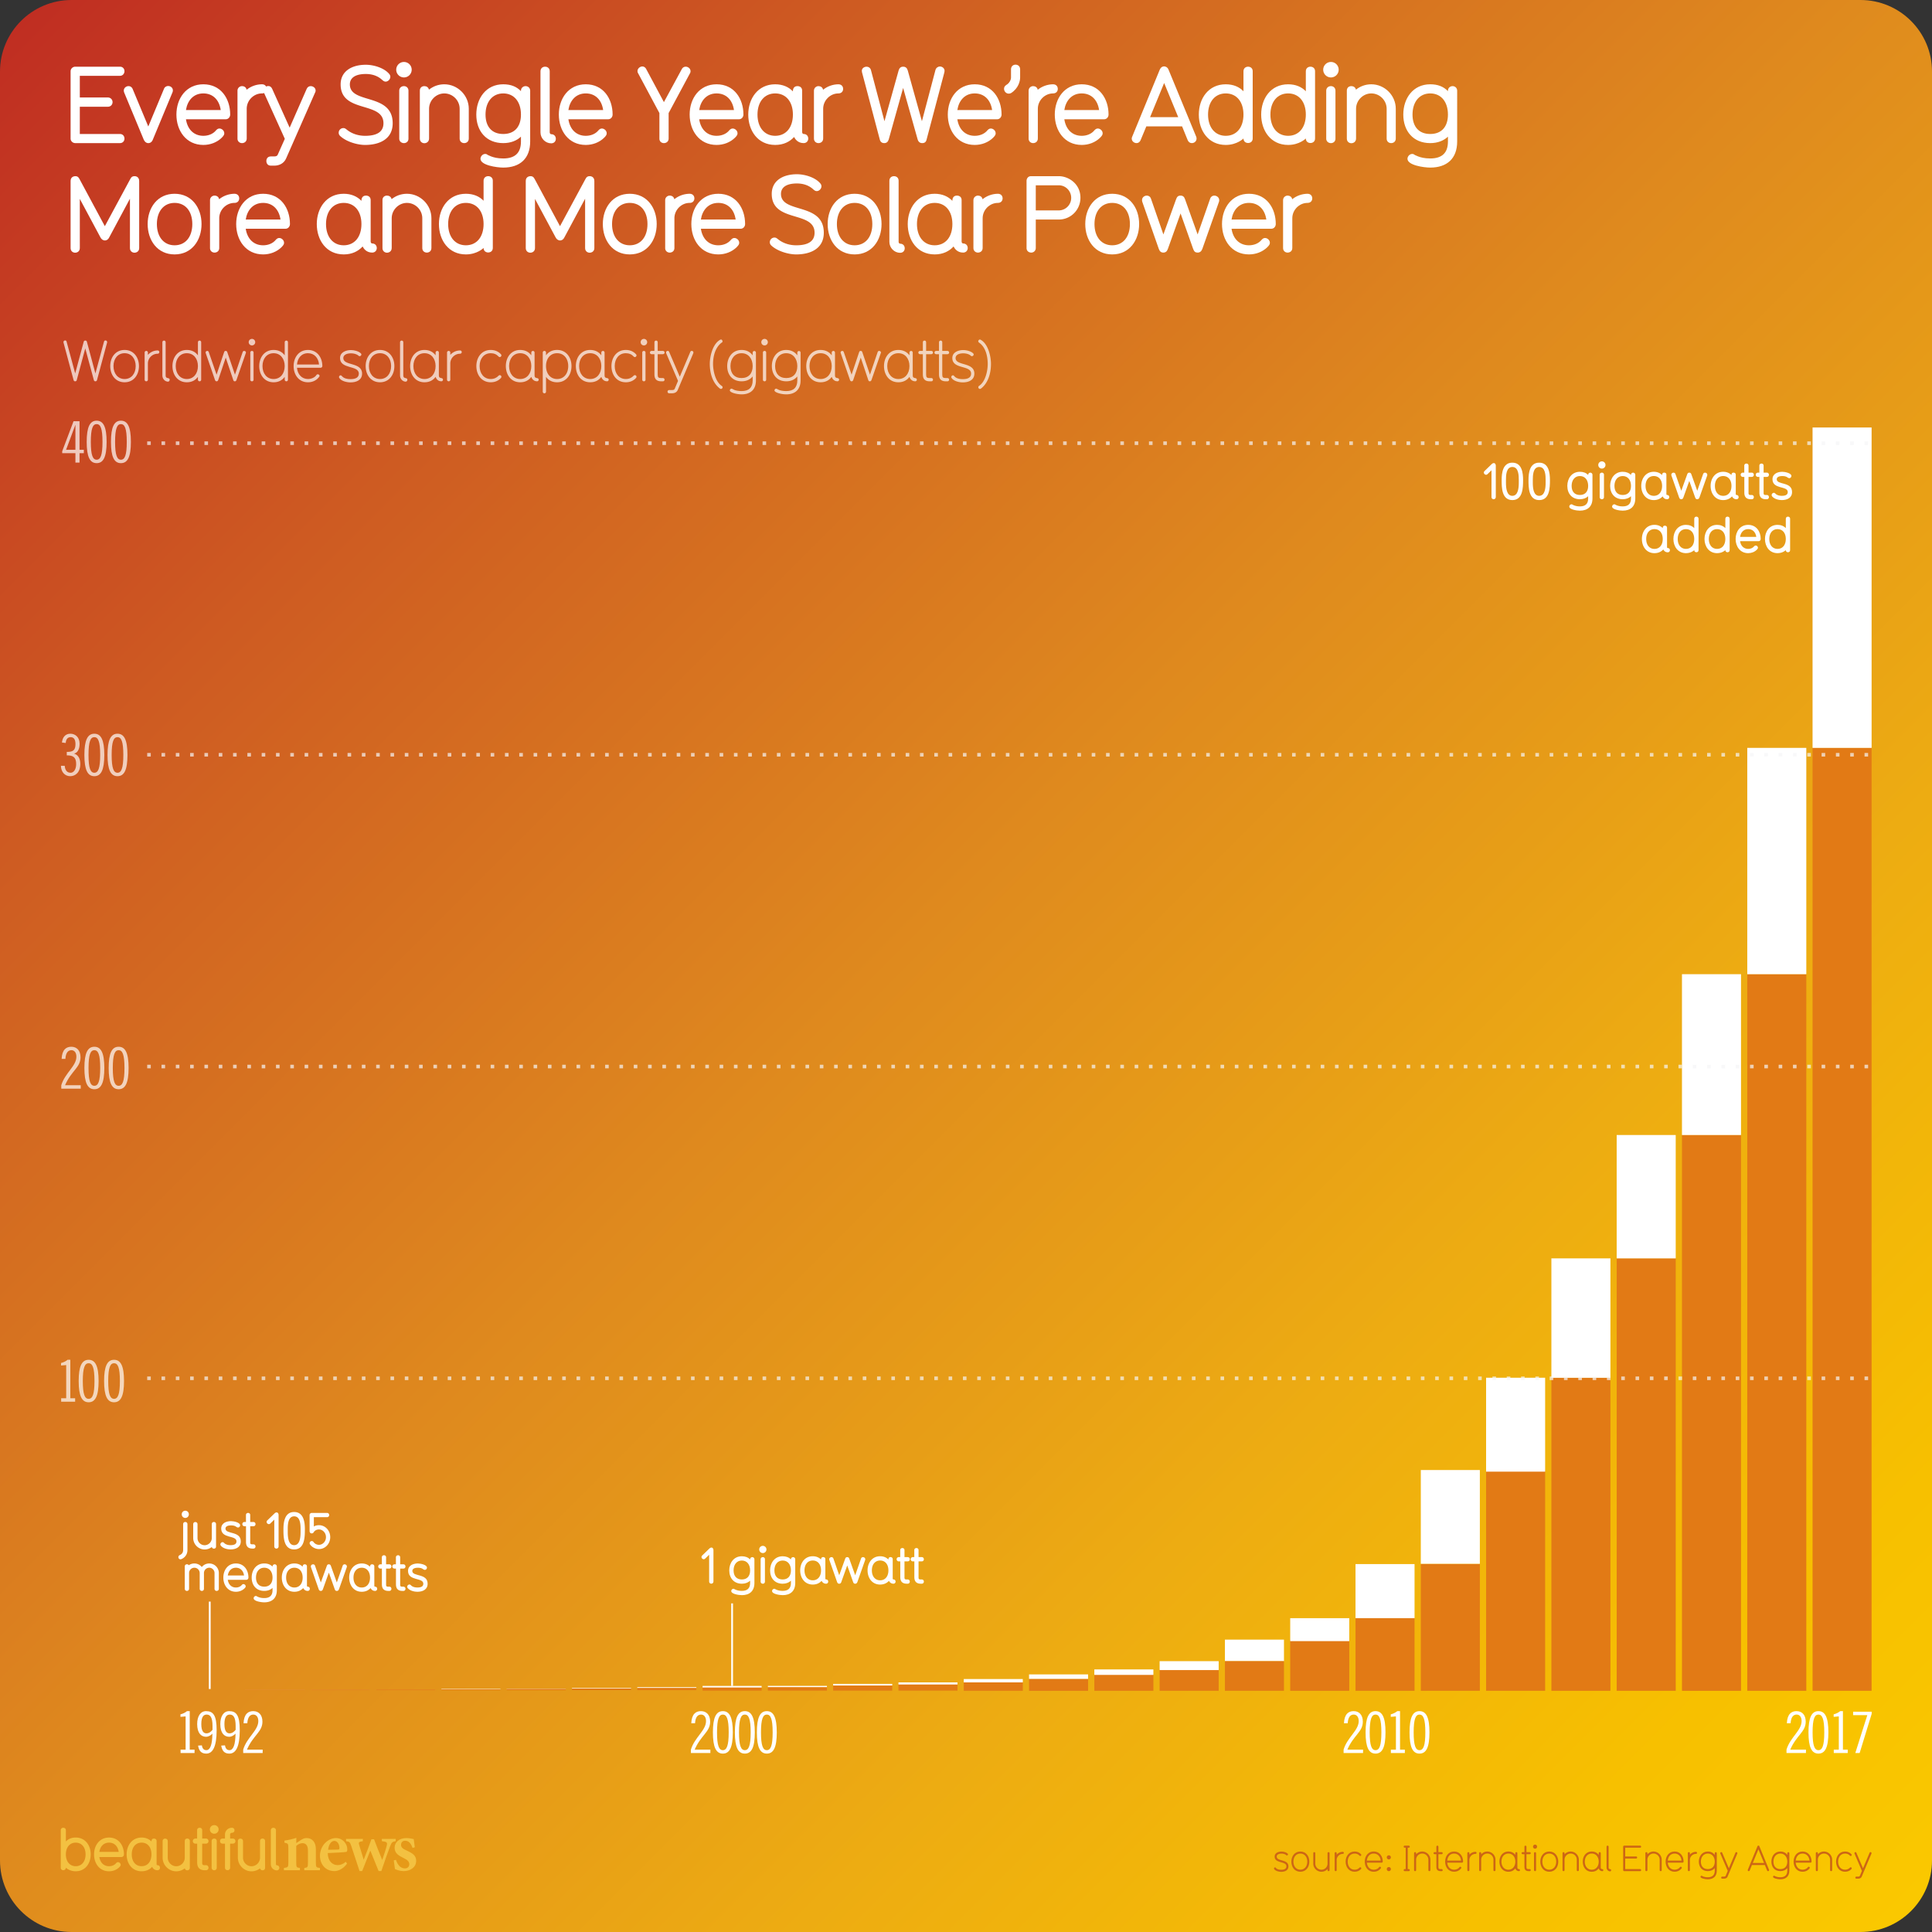 <svg xmlns="http://www.w3.org/2000/svg" xmlns:xlink="http://www.w3.org/1999/xlink" viewBox="0 0 1080 1080"><rect x="0" y="0" width="1080" height="1080" fill="#333333" stroke="none"/><style><![CDATA[.L{fill:#fff}.M{fill:#e27a15}.N{opacity:.7}.O{stroke-miterlimit:10}]]></style><linearGradient id="A" gradientUnits="userSpaceOnUse" x1="11.716" y1="11.716" x2="1068.284" y2="1068.284"><stop offset="0" stop-color="#c02e22"/><stop offset=".216" stop-color="#ce5b22"/><stop offset=".481" stop-color="#df8a1e"/><stop offset=".71" stop-color="#edac12"/><stop offset=".89" stop-color="#f7c000"/><stop offset="1" stop-color="#fac800"/></linearGradient><path d="M1040 1080H40c-22.09 0-40-17.91-40-40V40C0 17.91 17.91 0 40 0h1000c22.09 0 40 17.91 40 40v1000c0 22.09-17.91 40-40 40z" fill="url(#A)"/><g fill="#f3c141"><path d="M42.328 1046.045c-3.568 0-5.47-1.97-5.503-2.002 0 .935-.7 1.4-1.468 1.4-.7 0-1.4-.467-1.4-1.4v-20.88a1.35 1.35 0 0 1 1.401-1.434c.767 0 1.468.467 1.468 1.4v6.238c1.334-1.368 3.168-2.17 5.503-2.17 5.37 0 8.373 4.403 8.373 9.406 0 5.037-3.002 9.44-8.373 9.44zm0-16c-3.335 0-5.503 2.602-5.503 6.57 0 4.003 2.168 6.604 5.503 6.604s5.504-2.602 5.504-6.604c0-3.97-2.168-6.57-5.504-6.57zm25.555 8.037h-12.34c.467 3.136 2.468 5.137 5.403 5.137 1.5 0 3.002-.533 3.97-1.734.3-.333.634-.533 1.034-.533.734 0 1.5.667 1.5 1.468 0 .4-.1.7-.8 1.4-1.5 1.468-3.57 2.235-5.704 2.235-5.37 0-8.372-4.437-8.372-9.44 0-4.97 3.002-9.406 8.372-9.406 5.437 0 8.34 4.437 8.34 9.406 0 .734-.534 1.468-1.4 1.468zm-6.937-8.038c-3.136 0-4.97 2.3-5.403 5.17H66.35c-.467-3.202-2.468-5.17-5.403-5.17zM88 1045.478c-1.834 0-2.668-1.3-2.97-1.9-1.334 1.468-3.27 2.47-5.87 2.47-5.437 0-8.372-4.47-8.372-9.44s3.002-9.406 8.372-9.406c2.335 0 4.203.834 5.504 2.202v-.134c0-.367.133-1.5 1.4-1.5.7 0 1.468.367 1.468 1.4v12.875c0 .434.3.6.467.6.935 0 1.435.667 1.435 1.434a1.37 1.37 0 0 1-1.435 1.401zm-8.84-15.443c-3.336 0-5.504 2.602-5.504 6.57 0 4.003 2.168 6.604 5.504 6.604 3.37 0 5.504-2.602 5.504-6.604 0-3.97-2.135-6.57-5.504-6.57z"/><use xlink:href="#C"/><path d="M115.158 1045.478h-.567c-3.17 0-4.37-1.668-4.37-4.403V1030.6h-1c-.8 0-1.435-.634-1.435-1.4 0-.8.634-1.435 1.4-1.435h1v-4.637c0-.934.7-1.4 1.435-1.4s1.4.467 1.4 1.4v4.637h2.135c.934 0 1.4.768 1.4 1.4 0 .8-.533 1.434-1.4 1.434h-2.135v10.774c0 .934.333 1.268 1.268 1.268h.833c.868 0 1.435.634 1.435 1.4 0 .8-.533 1.435-1.4 1.435zm4.604-20.415a2.402 2.402 0 1 1 0-4.803 2.402 2.402 0 1 1 0 4.803zm0 20.414c-.733 0-1.467-.5-1.467-1.4V1029.2c0-.935.733-1.435 1.467-1.435a1.37 1.37 0 0 1 1.401 1.435v14.876c0 .935-.7 1.4-1.4 1.4zm10.376-14.877h-1.5v13.442c0 .935-.7 1.4-1.468 1.4-.7 0-1.4-.467-1.4-1.4V1030.6h-1.37c-.9 0-1.4-.667-1.4-1.4 0-.768.5-1.435 1.4-1.435h1.367v-2.27c0-2.135 1.77-3.77 3.836-3.77.968 0 1.468.667 1.468 1.434 0 .7-.5 1.4-1.468 1.4-.566 0-.967.434-.967.9v2.302h1.5c.967 0 1.468.667 1.468 1.435 0 .733-.5 1.4-1.468 1.4z"/><use xlink:href="#C" x="42.068"/><path d="M154.725 1045.544c-1.802 0-3.336-1.534-3.336-3.402v-18.98c0-.967.7-1.434 1.435-1.434s1.435.467 1.435 1.4v19.013c0 .4.3.567.467.567.934 0 1.435.667 1.435 1.435 0 .733-.5 1.4-1.435 1.4zm15.37-.066v-1.264c1.886-.237 2.046-.437 2.046-3.157v-6.7c0-2.8-1.248-4.017-3.064-4.017-1.237 0-2.345.6-3.47 1.493v9.476c0 2.527.187 2.658 2.06 2.896v1.264h-8.968v-1.264c2.254-.33 2.5-.4 2.5-3v-8.2c0-2.446-.303-2.565-2.185-2.922v-1.184c2.173-.292 4.63-.807 6.653-1.533l-.052 2.95 2.6-1.745c1.16-.713 2-1.086 3.16-1.086 3.194 0 5.2 2.338 5.2 6.3v7.5c0 2.54.237 2.657 2.277 2.92v1.264h-8.74zm23.9-3.703c-2.458 3.427-5.488 4.178-7.014 4.178-5.142 0-8.124-3.936-8.124-8.594 0-2.745 1.183-5.396 2.832-7.062 1.74-1.8 3.945-2.814 6.082-2.814 3.73 0 6.396 3.126 6.37 6.347-.014.715-.08 1.277-.612 1.4-.767.184-6.17.5-10.318.647.062 4.587 2.717 6.74 5.556 6.74 1.572 0 3.104-.597 4.543-1.866l.686 1.014zm-7.07-12.7c-1.667 0-3.167 1.807-3.516 4.963l5.486-.118c.6-.026.848-.146.848-.792.04-2.022-1.037-4.053-2.818-4.053zm34.284.145c-1.943.343-2.248.624-3.105 2.765-1.33 3.462-3.102 8.53-4.934 13.94h-1.512l-4.65-11.46-4.55 11.46h-1.472l-4.685-14.192c-.687-1.985-.94-2.274-2.855-2.512v-1.25h9.397v1.25c-2.325.345-2.535.672-2.058 2.133l2.52 8.214c1.507-3.68 2.988-7.62 4.327-11.424h1.456c1.4 3.76 2.986 7.702 4.573 11.568.742-2.107 2.062-5.964 2.557-8.108.412-1.674-.008-2.078-2.753-2.383v-1.25h7.742v1.25zm9.4 3.746c-.92-2.606-2.155-3.984-4.2-3.984-1.206 0-2.225.86-2.225 2.266 0 1.497 1.046 2.264 3.16 3.216 3.278 1.496 5.3 2.787 5.3 5.736 0 3.85-3.6 5.764-6.945 5.764-2.06 0-4.088-.737-4.92-1.16l-.662-4.892 1.252-.224c.8 2.5 2.33 4.75 4.976 4.75 1.505 0 2.438-.952 2.438-2.28 0-1.423-.76-2.333-3.092-3.467-2.67-1.295-5.107-2.64-5.107-5.775 0-3.046 2.533-5.42 6.565-5.42 1.818 0 3.242.396 4.112.567l.62 4.577-1.25.328z"/></g><g fill="#cc6615"><path d="M716.182 1046.357c-1.2 0-3.22-.42-3.92-1.58-.08-.12-.08-.22-.08-.3 0-.32.28-.602.58-.602.12 0 .32.102.44.28.72.88 2 1.06 2.98 1.06 1.94 0 2.92-.64 2.92-1.94 0-3.02-6.562-1.42-6.562-5.422 0-2.02 2.02-2.8 3.84-2.8 1.04 0 2.64.36 3.44 1.16.12.12.18.26.18.38a.65.65 0 0 1-.62.6c-.12 0-.26-.04-.38-.16-.62-.6-1.74-.84-2.62-.84-1.76 0-2.7.682-2.7 1.66 0 2.8 6.562 1.32 6.562 5.422 0 2.28-2 3.08-4.06 3.08z"/><use xlink:href="#D"/><path d="M742.683 1045.98c-.28 0-.58-.2-.58-.56v-.64c-.84.98-2.06 1.54-3.42 1.54-2.48 0-4.56-2.08-4.56-4.56v-5.842c0-.36.3-.56.58-.56.26 0 .56.2.56.56v5.842c0 1.9 1.52 3.42 3.42 3.42s3.42-1.52 3.42-3.42v-5.842c0-.36.3-.56.58-.56.26 0 .56.2.56.56v9.502a.56.56 0 0 1-.561.561z"/><use xlink:href="#E"/><use xlink:href="#F"/><path d="M772.402 1041.236H764.1c.18 2.28 1.66 3.94 3.84 3.94 1.08 0 2.36-.48 2.94-1.38.14-.22.3-.28.48-.28.3 0 .62.24.62.54 0 .18 0 .22-.38.658-.92 1.082-2.26 1.602-3.66 1.602-3.22 0-5.02-2.64-5.02-5.662 0-3 1.8-5.64 5.02-5.64s5.02 2.66 5.02 5.64c0 .3-.28.58-.56.58zm-4.46-5.08c-2.4 0-3.66 1.84-3.84 3.94h7.7c-.18-2.28-1.66-3.94-3.86-3.94zm8.438 3.26c-.64 0-1.16-.5-1.16-1.14s.52-1.14 1.16-1.14c.62 0 1.12.5 1.12 1.14s-.5 1.14-1.12 1.14zm0 6.563c-.64 0-1.16-.5-1.16-1.14s.52-1.14 1.16-1.14c.62 0 1.12.5 1.12 1.14s-.5 1.14-1.12 1.14zm11.14.001h-2.28c-.36 0-.58-.3-.58-.56a.58.58 0 0 1 .58-.58h.56v-11.982h-.56c-.36 0-.58-.28-.58-.56s.22-.56.58-.56h2.28c.36 0 .56.28.56.56s-.2.56-.56.56h-.58v11.982h.58c.36 0 .56.3.56.58 0 .26-.2.56-.56.56z"/><use xlink:href="#G"/><use xlink:href="#H"/><use xlink:href="#I"/><use xlink:href="#E" x="74.178"/><use xlink:href="#G" x="36.38"/><use xlink:href="#J"/><use xlink:href="#H" x="49.22"/><path d="M858.1 1033.436c-.64 0-1.14-.5-1.14-1.14s.5-1.14 1.14-1.14 1.14.5 1.14 1.14-.5 1.14-1.14 1.14zm0 12.543c-.28 0-.58-.18-.58-.56v-9.502c0-.36.28-.56.58-.56.26 0 .56.18.56.56v9.502c0 .36-.26.56-.56.56z"/><use xlink:href="#D" x="139.158"/><use xlink:href="#G" x="82.98"/><use xlink:href="#J" x="46.6"/><path d="M900.06 1046.098c-1.08 0-1.98-1-1.98-2.12v-11.684c0-.36.3-.56.58-.56.26 0 .56.2.56.56v11.684c0 1.28 1.42.54 1.42 1.44 0 .34-.24.68-.58.68zm16.76-.118h-8.882a.61.61 0 0 1-.58-.561v-13.123c0-.3.28-.56.58-.56h8.882a.55.55 0 0 1 .58.561.55.55 0 0 1-.58.561h-8.32v4.92h6.1a.55.55 0 0 1 .58.561c0 .28-.2.58-.56.58h-6.12v5.922h8.32c.38 0 .58.3.58.58a.55.55 0 0 1-.58.561z"/><use xlink:href="#G" x="129.3"/><use xlink:href="#I" x="123.258"/><use xlink:href="#E" x="197.438"/><use xlink:href="#K"/><use xlink:href="#L"/><path d="M988.36 1045.98c-.2 0-.42-.12-.52-.34l-1.28-3.082h-7.2l-1.28 3.082a.56.56 0 0 1-.501.34c-.3 0-.58-.22-.58-.54 0-.1 0-.16.04-.26l5.4-13.104c.1-.238.34-.38.58-.38.2 0 .38.12.48.38l5.4 13.104a.59.59 0 0 1 .04.26c0 .32-.28.54-.58.54zm-5.4-12.184l-3.14 7.623h6.3l-3.16-7.623z"/><use xlink:href="#K" x="40.558"/><use xlink:href="#I" x="194.798"/><use xlink:href="#G" x="224.578"/><use xlink:href="#F" x="274.158"/><use xlink:href="#L" x="74.998"/></g><defs><path id="B" d="M100.752 944.776z"/><path id="C" d="M104.714 1045.51c-.633 0-1.267-.367-1.4-1.1-1.334 1.034-2.97 1.668-4.804 1.668-4.136 0-7.604-3.436-7.604-7.605v-9.24a1.37 1.37 0 0 1 1.4-1.435c.768 0 1.468.5 1.468 1.4v9.272c0 2.602 2.168 4.77 4.736 4.77 2.603 0 4.77-2.17 4.77-4.77v-9.24c0-1.034.667-1.468 1.4-1.468.768 0 1.435.5 1.435 1.435v14.9c0 .934-.667 1.4-1.4 1.4z"/><path id="D" d="M726.902 1046.318c-3.22 0-5.02-2.64-5.02-5.662 0-3 1.8-5.64 5.02-5.64s5.02 2.64 5.02 5.64c0 3.02-1.8 5.662-5.02 5.662zm0-10.162c-2.36 0-3.88 1.9-3.88 4.5s1.52 4.52 3.88 4.52c2.38 0 3.88-1.92 3.88-4.52s-1.5-4.5-3.88-4.5z"/><path id="E" d="M750.642 1036.336a3.42 3.42 0 0 0-3.421 3.42v5.662c0 .36-.3.56-.56.56-.28 0-.58-.2-.58-.56v-9.502c0-.36.3-.56.58-.56.26 0 .56.2.56.56v.82c.9-.98 2.08-1.54 3.42-1.54.36 0 .58.3.58.56a.58.58 0 0 1-.58.58z"/><path id="F" d="M760.82 1044.797c-.88.98-2.1 1.52-3.58 1.52-3.22 0-5.02-2.64-5.02-5.662 0-3 1.8-5.64 5.02-5.64 1.48 0 2.7.54 3.58 1.52.12.12.16.262.16.38 0 .3-.28.6-.58.6-.14 0-.28-.06-.42-.2-.66-.74-1.58-1.16-2.74-1.16-2.36 0-3.88 1.9-3.88 4.5s1.52 4.52 3.88 4.52c1.16 0 2.08-.44 2.74-1.16.14-.14.28-.2.42-.2.3 0 .58.26.58.58 0 .14-.04.26-.16.398z"/><path id="G" d="M799.04 1045.98c-.28 0-.58-.2-.58-.56v-5.842c0-1.9-1.52-3.42-3.42-3.42a3.42 3.42 0 0 0-3.421 3.42v5.842c0 .36-.3.56-.56.56-.28 0-.58-.2-.58-.56v-9.502c0-.36.3-.56.58-.56.26 0 .56.2.56.56v.64c.9-.98 2.08-1.54 3.42-1.54a4.6 4.6 0 0 1 4.561 4.561v5.842c0 .36-.3.56-.56.56z"/><path id="H" d="M805.92 1045.98h-.62c-1.58 0-2.36-.78-2.36-2.342v-7.14h-1.02c-.36 0-.56-.3-.56-.58 0-.26.2-.56.56-.56h1.02v-3.06c0-.36.3-.56.58-.56s.56.2.56.56v3.06h1.84c.36 0 .56.3.56.56 0 .28-.2.58-.56.58h-1.84v7.14c0 .98.28 1.2 1.22 1.2h.62c.36 0 .56.3.56.58 0 .26-.2.56-.56.56z"/><path id="I" d="M817.322 1041.236h-8.302c.18 2.28 1.66 3.94 3.84 3.94 1.08 0 2.36-.48 2.94-1.38.14-.22.3-.28.48-.28.3 0 .62.24.62.54 0 .18 0 .22-.38.658-.92 1.082-2.26 1.602-3.66 1.602-3.22 0-5.02-2.64-5.02-5.662 0-3 1.8-5.64 5.02-5.64s5.02 2.66 5.02 5.64c0 .3-.28.58-.56.58zm-4.46-5.08c-2.4 0-3.66 1.84-3.84 3.94h7.7c-.18-2.28-1.66-3.94-3.86-3.94z"/><path id="J" d="M849.08 1045.98h-.02c-.66 0-1.6-.36-1.98-1.56-.84 1.18-2.14 1.9-3.88 1.9-3.26 0-5.02-2.682-5.02-5.662 0-3.02 1.8-5.64 5.02-5.64 1.74 0 3.04.72 3.88 1.88v-.98c0-.32.26-.56.58-.56.28 0 .56.2.56.56v8.063c0 1.28 1.44.48 1.44 1.44a.55.55 0 0 1-.58.561zm-5.88-9.822c-2.36 0-3.88 1.9-3.88 4.5s1.52 4.52 3.88 4.52c2.38 0 3.88-1.92 3.88-4.52s-1.5-4.5-3.88-4.5z"/><path id="K" d="M954.68 1050.54c-1.7 0-4.102-.64-4.102-1.36 0-.32.26-.64.58-.64.22 0 .68.34 1.06.48.52.18 1.34.38 2.46.38 2.56 0 3.88-1.26 3.88-3.72v-1.4c-.88 1.06-2.14 1.7-3.88 1.7-3.16 0-5.02-2.24-5.02-5.322 0-3 1.8-5.64 5.02-5.64 1.74 0 3.04.72 3.88 1.88v-.96c0-.36.3-.56.58-.56.26 0 .56.2.56.56v9.742c0 3.182-1.9 4.86-5.02 4.86zm0-14.383c-2.36 0-3.88 1.9-3.88 4.5 0 2.582 1.42 4.182 3.88 4.182s3.88-1.6 3.88-4.182c0-2.6-1.5-4.5-3.88-4.5z"/><path id="L" d="M971.16 1036.156l-5.42 12.822c-.4.94-1.22 1.2-2.14 1.2h-.88c-.36 0-.56-.3-.56-.58 0-.262.2-.56.56-.56h.88c.44 0 .9-.02 1.08-.48l1.14-2.72-4.142-9.682c-.04-.1-.04-.18-.04-.26 0-.32.28-.54.58-.54.18 0 .4.08.5.34l3.722 8.682 3.68-8.682a.52.52 0 0 1 .52-.34c.3 0 .56.22.56.54 0 .08 0 .16-.04.26z"/><path id="M" d="M69.647 213.7c-5.15 0-8.03-4.224-8.03-9.055 0-4.8 2.88-9.023 8.03-9.023s8.032 4.224 8.032 9.023c0 4.832-2.88 9.055-8.032 9.055zm0-16.255c-3.775 0-6.208 3.04-6.208 7.2s2.432 7.23 6.208 7.23c3.808 0 6.208-3.072 6.208-7.23s-2.4-7.2-6.208-7.2z"/><path id="N" d="M88.143 197.733a5.47 5.47 0 0 0-5.471 5.472v9.055c0 .576-.48.896-.896.896-.448 0-.928-.32-.928-.896v-15.2c0-.576.48-.896.928-.896.416 0 .896.32.896.896v1.312c1.44-1.568 3.328-2.464 5.47-2.464a.92.92 0 0 1 .928.896c0 .448-.352.928-.928.928z"/><path id="O" d="M93.935 213.348c-1.728 0-3.168-1.6-3.168-3.392V191.27c0-.576.48-.896.928-.896.416 0 .896.32.896.896v18.687c0 2.048 2.27.864 2.27 2.304 0 .544-.384 1.088-.928 1.088z"/><path id="P" d="M111.565 213.156c-.448 0-.928-.32-.928-.896v-1.6c-1.344 1.888-3.424 3.04-6.208 3.04-5.15 0-8.03-4.224-8.03-9.055 0-4.8 2.88-9.023 8.03-9.023 2.784 0 4.864 1.152 6.208 3.008v-7.36c0-.576.48-.896.928-.896.416 0 .896.32.896.896v21c0 .576-.48.896-.896.896zm-7.136-15.71c-3.775 0-6.208 3.04-6.208 7.2s2.432 7.23 6.208 7.23c3.808 0 6.208-3.072 6.208-7.23s-2.4-7.2-6.208-7.2z"/><path id="Q" d="M137.42 197.35l-5.216 15.04c-.224.608-.512.768-.928.768-.544 0-.704-.192-.896-.768l-4.192-12.48-4.19 12.48c-.224.608-.512.768-.928.768s-.736-.256-.896-.768l-5.184-15.04c-.032-.096-.064-.256-.064-.352 0-.512.512-.832.928-.832.32 0 .704.16.832.608l4.383 12.67 4.192-12.51c.192-.608.384-.768.928-.768.384 0 .704.128.896.768l4.256 12.51 4.32-12.67c.16-.448.48-.608.832-.608.48 0 .992.32.992.864 0 .128-.032.224-.064.32z"/><path id="R" d="M140.846 193.093a1.8 1.8 0 1 1 0-3.648 1.8 1.8 0 1 1 0 3.648zm0 20.063c-.448 0-.928-.288-.928-.896v-15.2c0-.576.448-.896.928-.896.416 0 .896.288.896.896v15.2c0 .576-.416.896-.896.896z"/><path id="S" d="M246.7 213.156h-.032c-1.056 0-2.56-.576-3.167-2.496-1.344 1.888-3.424 3.04-6.208 3.04-5.215 0-8.03-4.288-8.03-9.055 0-4.832 2.88-9.023 8.03-9.023 2.784 0 4.864 1.152 6.208 3.008v-1.568c0-.512.416-.896.928-.896.448 0 .896.32.896.896v12.895c0 2.048 2.304.768 2.304 2.304 0 .416-.288.896-.928.896zm-9.408-15.71c-3.775 0-6.208 3.04-6.208 7.2s2.432 7.23 6.208 7.23c3.808 0 6.208-3.072 6.208-7.23s-2.4-7.2-6.208-7.2z"/><path id="T" d="M280.042 211.268c-1.408 1.568-3.36 2.432-5.728 2.432-5.15 0-8.03-4.224-8.03-9.055 0-4.8 2.88-9.023 8.03-9.023 2.368 0 4.32.864 5.728 2.432.192.192.256.416.256.608 0 .48-.448.96-.928.96-.224 0-.448-.096-.672-.32-1.056-1.184-2.528-1.856-4.384-1.856-3.775 0-6.208 3.04-6.208 7.2s2.432 7.23 6.208 7.23c1.856 0 3.328-.704 4.384-1.856.224-.224.448-.32.672-.32.48 0 .928.416.928.928 0 .224-.064.416-.256.64z"/><path id="U" d="M370.602 213.156h-.992c-2.528 0-3.776-1.248-3.776-3.744V197.99h-1.632c-.576 0-.896-.48-.896-.928 0-.416.32-.896.896-.896h1.632v-4.896c0-.576.48-.896.928-.896s.896.32.896.896v4.896h2.944c.576 0 .896.48.896.896 0 .448-.32.928-.896.928h-2.944v11.423c0 1.568.448 1.92 1.952 1.92h.992c.576 0 .896.48.896.928 0 .416-.32.896-.896.896z"/><path id="V" d="M414.537 220.45c-2.72 0-6.56-1.024-6.56-2.176 0-.512.416-1.024.928-1.024.352 0 1.088.544 1.696.768.832.288 2.144.608 3.936.608 4.096 0 6.208-2.016 6.208-5.952v-2.24c-1.408 1.696-3.424 2.72-6.208 2.72-5.055 0-8.03-3.583-8.03-8.51 0-4.8 2.88-9.023 8.03-9.023 2.784 0 4.864 1.152 6.208 3.008v-1.536c0-.576.48-.896.928-.896.416 0 .896.32.896.896v15.583c0 5.088-3.04 7.775-8.032 7.775zm0-23.006c-3.775 0-6.208 3.04-6.208 7.2 0 4.127 2.272 6.688 6.208 6.688s6.208-2.56 6.208-6.687c0-4.16-2.4-7.2-6.208-7.2z"/><path id="W" d="M54.03 258.903c-3.776 0-5.568-3.52-5.568-11.87s1.792-11.87 5.568-11.87 5.567 3.52 5.567 11.87-1.79 11.87-5.567 11.87zm0-21.822c-2.112 0-3.264 2.368-3.264 9.95s1.152 9.95 3.264 9.95 3.264-2.368 3.264-9.95-1.152-9.95-3.264-9.95z"/><path id="X" d="M34.256 608.565v-1.92c2.048-6.848 8.447-10.687 8.447-15.935 0-2.432-1.216-3.648-2.784-3.648-1.824 0-3.168 1.408-3.36 4.864h-2.112c.256-5.248 2.624-6.783 5.407-6.783 3.04 0 5.152 2.048 5.152 5.887 0 5.76-5.184 7.552-8.64 15.615h8.767v1.92h-10.88z"/><path id="Y" d="M52.75 608.886c-3.776 0-5.567-3.52-5.567-11.87s1.79-11.87 5.567-11.87 5.567 3.52 5.567 11.87-1.79 11.87-5.567 11.87zm0-21.823c-2.112 0-3.264 2.368-3.264 9.952s1.152 9.95 3.264 9.95 3.264-2.368 3.264-9.95-1.152-9.952-3.264-9.952z"/><path id="Z" d="M49.55 783.876c-3.776 0-5.568-3.52-5.568-11.87s1.792-11.87 5.568-11.87 5.567 3.52 5.567 11.87-1.792 11.87-5.567 11.87zm0-21.823c-2.112 0-3.264 2.368-3.264 9.952s1.152 9.95 3.264 9.95 3.264-2.368 3.264-9.95-1.152-9.952-3.264-9.952z"/><path id="a" d="M112.847 975.668c.32 2.305 1.6 2.688 2.496 2.688 2.048 0 3.328-2.816 3.392-9.248-.928.992-2.176 1.76-3.552 1.76-2.592 0-4.96-1.856-4.96-7.104 0-4.48 1.92-7.23 4.96-7.23 4 0 5.92 2.304 5.92 10.623 0 9.28-2.176 13.12-5.823 13.12-2.976 0-4.096-1.792-4.544-4.48l2.112-.128zm5.952-10.88c0-4.672-1.216-6.336-3.264-6.336-1.792 0-3.008 1.345-3.008 5.344 0 4.128 1.408 5.152 2.88 5.152s2.624-.96 3.392-1.984v-2.176z"/><path id="b" d="M751.08 979.956v-1.92c2.048-6.848 8.447-10.687 8.447-15.935 0-2.432-1.216-3.648-2.784-3.648-1.823 0-3.168 1.408-3.36 4.864h-2.112c.256-5.248 2.624-6.783 5.408-6.783 3.04 0 5.15 2.048 5.15 5.887 0 5.76-5.184 7.552-8.64 15.615h8.768v1.92h-10.88z"/><path id="c" d="M768.934 980.276c-3.775 0-5.567-3.52-5.567-11.87s1.792-11.87 5.567-11.87 5.567 3.52 5.567 11.87-1.792 11.87-5.567 11.87zm0-21.823c-2.112 0-3.264 2.368-3.264 9.952s1.15 9.95 3.264 9.95 3.264-2.368 3.264-9.95-1.152-9.952-3.264-9.952z"/><path id="d" d="M777.51 979.956v-1.92h2.816v-18.56l-2.88.256v-1.408c1.312-.32 2.592-.896 3.647-1.79h1.536v21.502h2.688v1.92h-7.808z"/><path id="e" d="M128.864 866.14c-1.54 0-4.116-.476-5.432-2.1-.168-.252-.252-.504-.252-.728 0-.7.672-1.26 1.26-1.26.336 0 .588.168.868.477.868.952 2.296 1.23 3.556 1.23 2.52 0 3.332-.868 3.332-2.128 0-3.584-8.54-1.372-8.54-7.14 0-3.052 2.856-4.172 5.516-4.172 1.512 0 5.068.756 5.068 2.324 0 .615-.504 1.26-1.176 1.26-.252 0-.644-.14-.924-.364-.756-.644-1.848-.84-2.968-.84-2.324 0-3.136.868-3.136 1.792 0 3.332 8.568 1.176 8.568 7.14 0 3.305-2.772 4.508-5.74 4.508z"/><path id="f" d="M141.66 865.665h-.476c-2.66 0-3.668-1.4-3.668-3.696v-8.792h-.84c-.672 0-1.204-.53-1.204-1.176a1.19 1.19 0 0 1 1.176-1.204h.84v-3.892c0-.784.588-1.176 1.204-1.176s1.176.392 1.176 1.176v3.892h1.792c.784 0 1.176.645 1.176 1.176 0 .673-.448 1.204-1.176 1.204h-1.792v9.044c0 .784.28 1.064 1.064 1.064h.7c.728 0 1.204.532 1.204 1.176 0 .672-.448 1.204-1.176 1.204z"/><path id="g" d="M171.984 889.333c-1.54 0-2.24-1.092-2.492-1.596-1.12 1.23-2.744 2.07-4.928 2.07-4.564 0-7.028-3.752-7.028-7.924s2.52-7.896 7.028-7.896c1.96 0 3.528.7 4.62 1.848v-.112c0-.308.112-1.26 1.176-1.26.588 0 1.232.31 1.232 1.176v10.81c0 .364.252.504.392.504.784 0 1.204.56 1.204 1.204a1.15 1.15 0 0 1-1.204 1.176zm-7.42-12.964c-2.8 0-4.62 2.184-4.62 5.516 0 3.36 1.82 5.544 4.62 5.544 2.828 0 4.62-2.184 4.62-5.544 0-3.332-1.792-5.516-4.62-5.516z"/><path id="h" d="M193.852 876.062l-4.34 12.29c-.224.616-.616.98-1.232.98-.588 0-.924-.252-1.176-.98l-3.276-9.24-3.304 9.24c-.224.673-.616.98-1.204.98-.56 0-.952-.308-1.176-.98l-4.312-12.29c-.056-.17-.056-.28-.056-.448 0-.7.644-1.148 1.232-1.148a1.11 1.11 0 0 1 1.092.784l3.248 9.352 3.304-9.155c.224-.645.504-.98 1.176-.98.616 0 .952.31 1.176.98l3.276 9.155 3.276-9.352a1.1 1.1 0 0 1 1.064-.784c.644 0 1.288.477 1.288 1.176 0 .14 0 .252-.056.42z"/><path id="i" d="M414.697 891.693c-1.708 0-5.936-.616-5.936-2.296 0-.644.588-1.26 1.204-1.26.644 0 .084.084 1.568.644.672.252 1.68.532 3.164.532 3.108 0 4.62-1.484 4.62-4.424v-1.26c-1.092 1.036-2.66 1.68-4.62 1.68-4.424 0-7.028-3.136-7.028-7.448 0-4.2 2.52-7.896 7.028-7.896 1.96 0 3.472.588 4.62 1.792v-.112c0-.784.644-1.204 1.204-1.204.588 0 1.204.42 1.204 1.204V884.9c0 4.452-2.66 6.804-7.028 6.804zm0-19.348c-2.8 0-4.62 2.184-4.62 5.516 0 3.192 1.68 5.068 4.62 5.068s4.62-1.876 4.62-5.068c0-3.332-1.792-5.516-4.62-5.516z"/><path id="j" d="M845.427 279.552c-5.992 0-5.992-7.112-5.992-11.2 0-3.948.615-9.716 5.964-9.716s6.02 5.628 6.02 9.716c0 4.256-.11 11.2-5.99 11.2zm3.584-11.2c0-2.464-.057-7.308-3.584-7.308s-3.584 4.844-3.584 7.308v1.568c0 2.912.392 7.252 3.556 7.252 3.22 0 3.612-4.34 3.612-7.252v-1.568z"/><path id="k" d="M883.17 285.46c-1.708 0-5.936-.616-5.936-2.296 0-.644.588-1.26 1.204-1.26.644 0 .084.084 1.567.644.673.252 1.68.532 3.164.532 3.108 0 4.62-1.484 4.62-4.424v-1.26c-1.092 1.036-2.66 1.68-4.62 1.68-4.424 0-7.027-3.136-7.027-7.448 0-4.2 2.52-7.896 7.027-7.896 1.96 0 3.473.588 4.62 1.792v-.112c0-.784.645-1.204 1.204-1.204.588 0 1.204.42 1.204 1.204v13.244c0 4.452-2.66 6.804-7.028 6.804zm0-19.348c-2.8 0-4.62 2.184-4.62 5.516 0 3.192 1.68 5.068 4.62 5.068s4.62-1.876 4.62-5.068c0-3.332-1.792-5.516-4.62-5.516z"/><path id="l" d="M931.917 279.076c-1.54 0-2.24-1.092-2.49-1.596-1.12 1.232-2.744 2.072-4.93 2.072-4.563 0-7.027-3.752-7.027-7.924s2.52-7.896 7.027-7.896c1.96 0 3.528.7 4.62 1.848v-.112c0-.308.112-1.26 1.176-1.26.59 0 1.232.308 1.232 1.176v10.808c0 .364.252.504.392.504.784 0 1.204.56 1.204 1.204a1.15 1.15 0 0 1-1.204 1.176zm-7.42-12.964c-2.8 0-4.62 2.184-4.62 5.516 0 3.36 1.82 5.544 4.62 5.544 2.828 0 4.62-2.184 4.62-5.544 0-3.332-1.792-5.516-4.62-5.516z"/><path id="m" d="M979.236 279.076h-.477c-2.66 0-3.668-1.4-3.668-3.696v-8.792h-.84a1.19 1.19 0 1 1-.028-2.38h.84v-3.892c0-.784.588-1.176 1.203-1.176s1.177.392 1.177 1.176v3.892h1.792c.784 0 1.176.644 1.176 1.176 0 .672-.448 1.204-1.176 1.204h-1.792v9.044c0 .784.28 1.064 1.063 1.064h.7c.728 0 1.204.532 1.204 1.176 0 .672-.448 1.204-1.176 1.204z"/><path id="n" d="M948.296 308.716c-.616 0-1.204-.392-1.204-1.176 0 0-1.65 1.68-4.62 1.68-4.508 0-7.027-3.696-7.027-7.924 0-4.2 2.52-7.896 7.027-7.896 1.96 0 3.528.672 4.62 1.82v-5.208c0-.812.588-1.204 1.204-1.204s1.204.392 1.204 1.176v17.556c0 .784-.588 1.176-1.204 1.176zm-5.824-12.936c-2.8 0-4.62 2.184-4.62 5.516 0 3.36 1.82 5.544 4.62 5.544 2.828 0 4.62-2.184 4.62-5.544 0-3.332-1.792-5.516-4.62-5.516z"/><path id="o" d="M126.155 66.68h-22.2c.84 5.64 4.44 9.24 9.72 9.24 2.7 0 5.4-.96 7.14-3.12.54-.6 1.14-.96 1.86-.96 1.32 0 2.7 1.2 2.7 2.64 0 .72-.18 1.26-1.44 2.52-2.7 2.64-6.42 4.02-10.26 4.02-9.66 0-15.06-7.98-15.06-16.98 0-8.94 5.4-16.92 15.06-16.92 9.78 0 15 7.98 15 16.92 0 1.32-.96 2.64-2.52 2.64zm-12.48-14.46c-5.64 0-8.94 4.14-9.72 9.3h19.44c-.84-5.76-4.44-9.3-9.72-9.3z"/><path id="p" d="M146.436 52.222c-4.62 0-8.52 3.9-8.52 8.58v16.62c0 1.68-1.26 2.58-2.64 2.58-1.26 0-2.52-.9-2.52-2.52v-26.76c0-1.68 1.38-2.58 2.52-2.58 1.2 0 2.34.66 2.58 2.04a13.88 13.88 0 0 1 8.58-3.06c1.74 0 2.64 1.2 2.64 2.58 0 1.32-.9 2.52-2.64 2.52z"/><path id="q" d="M204.094 81.02c-4.38 0-10.5-1.8-13.92-4.98-.66-.6-.84-1.26-.84-1.86a2.6 2.6 0 0 1 2.58-2.58c.9 0 1.2.3 2.28 1.14 2.94 2.22 6.42 3.18 9.9 3.18 7.14 0 10.26-2.58 10.26-7.02 0-12.48-23.94-5.4-23.94-21.72 0-7.32 6.18-10.98 14.1-10.98 4.14 0 10.08 1.62 13.02 5.1.48.54.66 1.08.66 1.62 0 1.44-1.32 2.7-2.58 2.7-.9 0-1.38-.42-2.4-1.32-2.4-2.04-5.46-2.94-8.7-2.94-6.48 0-8.94 2.58-8.94 5.82 0 11.22 23.94 4.56 23.94 21.72 0 8.94-7.5 12.12-15.42 12.12z"/><path id="r" d="M225.814 43.282a4.3 4.3 0 1 1 0-8.64 4.3 4.3 0 1 1 0 8.64zm0 36.72c-1.32 0-2.64-.9-2.64-2.52v-26.76c0-1.68 1.32-2.58 2.64-2.58 1.26 0 2.52.9 2.52 2.58v26.76c0 1.68-1.26 2.52-2.52 2.52z"/><path id="s" d="M259.473 80c-1.32 0-2.52-.9-2.52-2.52V60.8c0-4.68-3.9-8.58-8.58-8.58-4.62 0-8.52 3.9-8.52 8.58v16.62c0 1.68-1.26 2.64-2.64 2.64-1.26 0-2.52-.9-2.52-2.58v-26.82c0-1.74 1.26-2.52 2.52-2.52 1.2 0 2.28.66 2.58 1.98 2.34-1.86 5.28-3 8.58-3 7.44 0 13.68 6.18 13.68 13.68v16.62c0 1.68-1.2 2.58-2.58 2.58z"/><path id="t" d="M281.313 93.68c-3.66 0-12.72-1.32-12.72-4.92 0-1.38 1.26-2.7 2.58-2.7 1.38 0 .18.18 3.36 1.38 1.44.54 3.6 1.14 6.78 1.14 6.66 0 9.9-3.18 9.9-9.48v-2.7c-2.34 2.22-5.7 3.6-9.9 3.6-9.48 0-15.06-6.72-15.06-15.96 0-9 5.4-16.92 15.06-16.92 4.2 0 7.44 1.26 9.9 3.84v-.24c0-1.68 1.38-2.58 2.58-2.58 1.26 0 2.58.9 2.58 2.58V79.1c0 9.54-5.7 14.58-15.06 14.58zm0-41.458c-6 0-9.9 4.68-9.9 11.82 0 6.84 3.6 10.86 9.9 10.86s9.9-4.02 9.9-10.86c0-7.14-3.84-11.82-9.9-11.82z"/><path id="u" d="M449.24 80c-3.3 0-4.8-2.34-5.34-3.42-2.4 2.64-5.88 4.44-10.56 4.44-9.78 0-15.06-8.04-15.06-16.98s5.4-16.92 15.06-16.92c4.2 0 7.56 1.5 9.9 3.96v-.24c0-.66.24-2.7 2.52-2.7 1.26 0 2.64.66 2.64 2.52v23.16c0 .78.54 1.08.84 1.08 1.68 0 2.58 1.2 2.58 2.58 0 1.26-.9 2.52-2.58 2.52zm-15.9-27.78c-6 0-9.9 4.68-9.9 11.82 0 7.2 3.9 11.88 9.9 11.88 6.06 0 9.9-4.68 9.9-11.88 0-7.14-3.84-11.82-9.9-11.82z"/><path id="v" d="M468.68 52.222c-4.62 0-8.52 3.9-8.52 8.58v16.62c0 1.68-1.26 2.58-2.64 2.58-1.26 0-2.52-.9-2.52-2.52v-26.76c0-1.68 1.38-2.58 2.52-2.58 1.2 0 2.34.66 2.58 2.04 2.34-1.92 5.52-3.06 8.58-3.06 1.74 0 2.64 1.2 2.64 2.58 0 1.32-.9 2.52-2.64 2.52z"/><path id="w" d="M617.168 66.68h-22.2c.84 5.64 4.44 9.24 9.72 9.24 2.7 0 5.4-.96 7.14-3.12.54-.6 1.14-.96 1.86-.96 1.32 0 2.7 1.2 2.7 2.64 0 .72-.18 1.26-1.44 2.52-2.7 2.64-6.42 4.02-10.26 4.02-9.66 0-15.06-7.98-15.06-16.98 0-8.94 5.4-16.92 15.06-16.92 9.78 0 15 7.98 15 16.92 0 1.32-.96 2.64-2.52 2.64zm-12.48-14.46c-5.64 0-8.94 4.14-9.72 9.3h19.438c-.84-5.76-4.44-9.3-9.72-9.3z"/><path id="x" d="M697.687 79.94c-1.32 0-2.58-.84-2.58-2.52 0 0-3.54 3.6-9.9 3.6-9.66 0-15.06-7.92-15.06-16.98 0-9 5.4-16.92 15.06-16.92 4.2 0 7.56 1.44 9.9 3.9v-11.16c0-1.74 1.26-2.58 2.58-2.58s2.58.84 2.58 2.52V77.42c0 1.68-1.26 2.52-2.58 2.52zm-12.48-27.72c-6 0-9.9 4.68-9.9 11.82 0 7.2 3.9 11.88 9.9 11.88 6.06 0 9.9-4.68 9.9-11.88 0-7.14-3.84-11.82-9.9-11.82z"/><path id="y" d="M97.6 142.22c-9.66 0-15.06-7.92-15.06-16.98 0-9 5.4-16.92 15.06-16.92s15.06 7.92 15.06 16.92c0 9.06-5.4 16.98-15.06 16.98zm0-28.8c-6 0-9.9 4.68-9.9 11.82 0 7.2 3.9 11.88 9.9 11.88 6.06 0 9.9-4.68 9.9-11.88 0-7.14-3.84-11.82-9.9-11.82z"/></defs><clipPath ><use xlink:href="#B"/></clipPath><path d="M137.25 944.534h33.005v.052H137.25zm36.5-.058h33.005v.058H173.75zm36.5-.07h33.005v.07H210.25zm36.5-.245h33.005v.244H246.75zm36.498-.235h33.005v.236h-33.005zm36.5-.3h33.005v.3h-33.005zm36.5-.5h33.005v.503h-33.005zm36.5-.672h33.005v.924h-33.005zm36.5-.036h33.005v.76h-33.005zm36.5-1.127h33.005v.947h-33.005z" class="L"/><path d="M502.243 941.307h33.005v3.762h-33.005z" class="M"/><path d="M502.243 940.466h33.005v1.18h-33.005zm36.5-1.88h33.005v1.882h-33.005zm36.5-2.587h33.005v2.587h-33.005zm109.498-19.436h33.005v12.046H684.74z" class="L"/><path d="M721.238 916.562h33.005v28.607h-33.005z" class="M"/><path d="M721.238 904.568h33.005v12.83h-33.005zm36.5-30.238h33.005v30.24h-33.005zm36.5-52.57h33.005v52.43h-33.005z" class="L"/><path d="M137.25 944.586h33.005v.22H137.25zm36.5-.052h33.005v.27H173.75zm36.5-.058h33.005v.33H210.25zm36.5-.07h33.005v.4H246.75zm36.498-.245h33.005v.644h-33.005zm36.5-.235h33.005v.88h-33.005zm36.5-.287h33.005v1.18h-33.005zm36.5-.25h33.005v1.683h-33.005zm36.5-.2h33.005v1.88h-33.005zm36.5-.94h33.005v2.822h-33.005zm72.998-1.782h33.005v4.703h-33.005zm36.5-1.88h33.005v6.584h-33.005zm36.498-2.587h33.005v9.17H611.74z" class="M"/><path d="M611.74 933.218h33.005v3.058H611.74z" class="L"/><path d="M648.24 933.218h33.005v11.95H648.24z" class="M"/><path d="M648.24 928.608h33.005v4.982H648.24z" class="L"/><path d="M684.74 928.608h33.005v16.56H684.74zm72.997-24.04h33.005v40.6h-33.005zm36.5-30.238h33.005v70.84h-33.005zm36.5-52.57h33.005v123.4h-33.005z" class="M"/><path d="M830.736 770.162h33.005v52.502h-33.005z" class="L"/><path d="M867.235 770.162h33.005V945.17h-33.005z" class="M"/><path d="M867.235 703.438h33.005v66.752h-33.005z" class="L"/><path d="M903.734 703.438h33.005v241.73h-33.005z" class="M"/><path d="M903.734 634.478h33.005v68.96h-33.005z" class="L"/><path d="M940.233 634.478h33.005v310.7h-33.005z" class="M"/><path d="M940.233 544.58h33.005v89.898h-33.005z" class="L"/><path d="M976.732 544.58h33.005V945.17h-33.005z" class="M"/><path d="M976.732 418.066h33.005V544.58h-33.005z" class="L"/><path d="M1013.232 418.066h33.005V945.17h-33.005z" class="M"/><path d="M1013.232 238.973h33.005v179.093h-33.005z" class="L"/><g class="L N"><path d="M59.854 191.525l-5.63 20.96c-.128.448-.48.672-.896.672-.384 0-.768-.224-.864-.672l-4.8-17.727-4.768 17.727c-.096.448-.48.672-.864.672-.416 0-.768-.224-.896-.672l-5.63-20.96c-.032-.096-.032-.192-.032-.288 0-.544.448-.928.928-.928.416 0 .736.224.832.704l4.8 17.727 4.768-17.727c.128-.448.48-.64.864-.64.416 0 .768.192.896.64l4.768 17.727 4.8-17.727c.128-.48.448-.704.832-.704.48 0 .928.384.928.928a.88.88 0 0 1-.032.288z"/><use xlink:href="#M"/><use xlink:href="#N"/><use xlink:href="#O"/><use xlink:href="#P"/><use xlink:href="#Q"/><use xlink:href="#R"/><use xlink:href="#P" x="48.512"/><path d="M179.3 205.572h-13.28c.288 3.648 2.656 6.304 6.144 6.304 1.728 0 3.776-.768 4.704-2.208.224-.352.48-.448.768-.448.48 0 .992.384.992.864 0 .288 0 .352-.608 1.056-1.472 1.728-3.616 2.56-5.856 2.56-5.15 0-8.03-4.224-8.03-9.055 0-4.8 2.88-9.023 8.03-9.023s8.032 4.256 8.032 9.023c0 .48-.448.928-.896.928zm-7.136-8.127c-3.84 0-5.855 2.944-6.144 6.304h12.32c-.288-3.648-2.656-6.304-6.176-6.304zm23.743 16.32c-1.92 0-5.15-.672-6.27-2.528-.128-.192-.128-.352-.128-.48 0-.512.448-.96.928-.96.192 0 .512.16.704.448 1.152 1.408 3.2 1.696 4.768 1.696 3.104 0 4.672-1.024 4.672-3.104 0-4.832-10.496-2.27-10.496-8.67 0-3.23 3.232-4.48 6.144-4.48 1.664 0 4.224.576 5.504 1.856.192.192.288.416.288.608 0 .48-.48.96-.992.96-.192 0-.416-.064-.608-.256-.992-.96-2.784-1.344-4.192-1.344-2.815 0-4.32 1.088-4.32 2.656 0 4.48 10.495 2.112 10.495 8.67 0 3.648-3.2 4.928-6.496 4.928z"/><use xlink:href="#M" x="142.781"/><use xlink:href="#O" x="132.861"/><use xlink:href="#S"/><use xlink:href="#N" x="169.052"/><use xlink:href="#T"/><use xlink:href="#S" x="53.502"/><path d="M311.435 213.7c-2.784 0-4.864-1.152-6.208-3.04v8.287a.92.92 0 0 1-.896.928c-.448 0-.928-.352-.928-.928V197.06c0-.576.48-.896.928-.896.416 0 .896.32.896.896v1.568c1.344-1.856 3.423-3.008 6.208-3.008 5.15 0 8.03 4.224 8.03 9.023 0 4.832-2.88 9.055-8.03 9.055zm0-16.255c-3.808 0-6.208 3.04-6.208 7.2s2.4 7.23 6.208 7.23 6.208-3.072 6.208-7.23-2.4-7.2-6.208-7.2z"/><use xlink:href="#S" x="92.638"/><use xlink:href="#T" x="75.52"/><use xlink:href="#R" x="219.101"/><use xlink:href="#U"/><path d="M387.56 197.445l-8.67 20.5c-.64 1.504-1.952 1.92-3.423 1.92h-1.408c-.576 0-.896-.48-.896-.928 0-.416.32-.896.896-.896h1.408c.704 0 1.44-.032 1.728-.768l1.824-4.352-6.624-15.487c-.064-.16-.064-.288-.064-.416 0-.512.448-.864.928-.864a.82.82 0 0 1 .8.544l5.94 13.888 5.888-13.887c.16-.416.512-.544.832-.544.48 0 .896.352.896.864 0 .128 0 .256-.064.416zm15.458 19.967c-.16 0-.32-.064-.512-.16-4.224-3.104-5.728-8.8-5.728-13.8 0-4.16 1.536-11.103 5.76-13.503.16-.064.32-.16.48-.16.512 0 .864.512.864.992 0 .704-.128.384-1.12 1.28-3.104 2.784-4.16 7.36-4.16 11.4 0 3.712 1.28 9.95 4.863 12.255.32.224.48.48.48.768a.95.95 0 0 1-.928.928z"/><use xlink:href="#V"/><use xlink:href="#R" x="286.556"/><use xlink:href="#V" x="24.96"/><use xlink:href="#S" x="221.436"/><use xlink:href="#Q" x="354.972"/><use xlink:href="#S" x="264.892"/><use xlink:href="#U" x="150.046"/><use xlink:href="#U" x="159.07"/><path d="M538.184 213.764c-1.92 0-5.15-.672-6.27-2.528-.128-.192-.128-.352-.128-.48 0-.512.448-.96.928-.96.192 0 .512.16.704.448 1.152 1.408 3.2 1.696 4.768 1.696 3.104 0 4.672-1.024 4.672-3.104 0-4.832-10.496-2.27-10.496-8.67 0-3.23 3.232-4.48 6.144-4.48 1.664 0 4.224.576 5.503 1.856.192.192.288.416.288.608 0 .48-.48.96-1 .96a.85.85 0 0 1-.608-.256c-.992-.96-2.785-1.344-4.192-1.344-2.816 0-4.32 1.088-4.32 2.656 0 4.48 10.495 2.112 10.495 8.67 0 3.648-3.2 4.928-6.496 4.928zm10.113 3.486a1.06 1.06 0 0 1-.512.16c-.48 0-.896-.448-.896-.928 0-.288.128-.608.416-.768 3.616-2.368 4.832-8.512 4.832-12.255 0-4.224-1.12-9.375-4.8-11.903-.288-.224-.48-.48-.48-.768 0-.48.416-.992.928-.992.128 0 .32.096.448.16 4.224 2.368 5.728 9.343 5.728 13.503 0 4.992-1.473 10.655-5.664 13.8z"/></g><path d="M82.284 770.475h962.98M82.284 596.197h962.98m-962.98-174.28h962.98M82.284 247.746h963.952" class="N O" fill="none" stroke="#f5f5f7" stroke-width="2" stroke-dasharray="2,6"/><g class="L N"><path d="M44.463 235.48v15.935h2.4v1.92h-2.4v5.248H42.16v-5.248h-7.39v-1.088l6.335-16.767h3.36zm-7.52 15.935h5.215v-13.823h-.064l-5.15 13.823z"/><use xlink:href="#W"/><use xlink:href="#W" x="13.57"/></g><g class="L N"><path d="M34.64 415.08c.256-2.72 1.728-4.928 4.704-4.928 2.592 0 5.152 1.792 5.152 5.632 0 3.264-1.344 5.12-3.008 5.44v.064c2.592.864 3.392 3.296 3.392 5.76 0 4.735-2.752 6.847-5.632 6.847-3.072 0-5.15-2.464-5.184-5.823h2.112c.192 2.496 1.28 3.903 3.328 3.903 1.536 0 3.072-1.664 3.072-4.832 0-3.808-1.6-4.896-5.248-4.896v-1.92c3.456 0 4.864-.832 4.864-4.416 0-2.752-1.088-3.84-2.687-3.84-1.984 0-2.688 1.664-2.752 3.264l-2.112-.256zm18.1 18.814c-3.776 0-5.567-3.52-5.567-11.87s1.8-11.87 5.567-11.87 5.567 3.52 5.567 11.87-1.8 11.87-5.567 11.87zm0-21.822c-2.112 0-3.264 2.368-3.264 9.95s1.152 9.95 3.264 9.95 3.264-2.368 3.264-9.95-1.152-9.95-3.264-9.95z"/><use xlink:href="#W" x="11.65" y="174.991"/></g><g class="L N"><use xlink:href="#X"/><use xlink:href="#Y"/><use xlink:href="#Y" x="13.57"/></g><g class="L N"><path d="M34.19 783.556v-1.92h2.816v-18.56l-2.88.256v-1.408c1.312-.32 2.592-.896 3.648-1.79h1.536v21.502H42v1.92H34.19z"/><use xlink:href="#Z"/><use xlink:href="#Y" x="11.008" y="174.99"/></g><g class="L"><path d="M100.944 979.956v-1.92h2.816v-18.56l-2.88.256v-1.408c1.312-.32 2.592-.896 3.648-1.79h1.536v21.502h2.688v1.92h-7.808z"/><use xlink:href="#a"/><use xlink:href="#a" x="12.928"/><use xlink:href="#X" x="101.694" y="371.391"/><path d="M386.228 979.956v-1.92c2.048-6.848 8.448-10.687 8.448-15.935 0-2.432-1.216-3.648-2.784-3.648-1.824 0-3.168 1.408-3.36 4.864h-2.112c.256-5.248 2.624-6.783 5.407-6.783 3.04 0 5.152 2.048 5.152 5.887 0 5.76-5.184 7.552-8.64 15.615h8.767v1.92h-10.88zm17.855.32c-3.776 0-5.567-3.52-5.567-11.87s1.8-11.87 5.567-11.87 5.567 3.52 5.567 11.87-1.792 11.87-5.567 11.87zm0-21.823c-2.112 0-3.264 2.368-3.264 9.952s1.152 9.95 3.264 9.95 3.264-2.368 3.264-9.95-1.152-9.952-3.264-9.952z"/><use xlink:href="#Z" x="366.82" y="196.4"/><use xlink:href="#Y" x="375.908" y="371.39"/><use xlink:href="#b"/><use xlink:href="#c"/><use xlink:href="#d"/><use xlink:href="#c" x="24.574"/><use xlink:href="#b" x="247.58"/><use xlink:href="#c" x="247.582"/><use xlink:href="#d" x="247.58"/><path d="M1035.906 956.854h10.367v1.216l-6.72 21.887h-2.432l6.72-21.183h-7.936v-1.92zm-934.538-85.28a1.9 1.9 0 0 1-.504.084c-.672 0-1.148-.56-1.148-1.204 0-.393.224-.896.728-1.12.98-.448 1.932-1.204 1.932-2.884V852c0-.784.588-1.204 1.204-1.204.588 0 1.204.42 1.204 1.176v14.477c0 2.828-1.792 4.452-3.416 5.124zm2.212-23.044c-1.12 0-1.988-.896-1.988-2.017s.868-2.016 1.988-2.016 1.988.896 1.988 2.016-.868 2.017-1.988 2.017zm16.015 17.164c-.532 0-1.064-.3-1.176-.924-1.12.867-2.492 1.4-4.032 1.4a6.44 6.44 0 0 1-6.384-6.384v-7.756a1.15 1.15 0 0 1 1.176-1.204c.644 0 1.232.42 1.232 1.176v7.784c0 2.184 1.82 4.004 3.976 4.004 2.184 0 4.004-1.82 4.004-4.004v-7.756c0-.868.56-1.232 1.176-1.232.644 0 1.204.42 1.204 1.204v12.516c0 .784-.56 1.177-1.176 1.177z"/><use xlink:href="#e"/><use xlink:href="#f"/><path d="M154.5 865.665c-.588 0-1.176-.448-1.176-1.176v-15.01l-2.24 2.184c-.252.252-.532.336-.784.336-.672 0-1.26-.616-1.26-1.23a1.14 1.14 0 0 1 .364-.84l4.172-4.03c.336-.3.7-.448 1.036-.448.784 0 1.12.784 1.12 1.428v17.584c0 .756-.588 1.204-1.232 1.204zm9.94.475c-5.992 0-5.992-7.1-5.992-11.2 0-3.948.616-9.716 5.964-9.716s6.02 5.628 6.02 9.716c0 4.256-.112 11.2-5.992 11.2zm3.584-11.2c0-2.464-.056-7.3-3.584-7.3s-3.584 4.845-3.584 7.3v1.567c0 2.912.392 7.252 3.556 7.252 3.22 0 3.612-4.34 3.612-7.252v-1.567zm10.304 11.005c-1.876 0-4.004-1.008-5.04-2.66a1.24 1.24 0 0 1-.196-.672c0-.645.56-1.148 1.204-1.148.532 0 .728.196 1.148.756.7.868 1.792 1.345 2.884 1.345 1.932 0 3.892-1.765 3.892-4.284 0-2.548-1.96-4.312-3.892-4.312-1.484 0-2.492.756-2.968 1.568-.224.42-.616.644-1.092.644-.728 0-1.204-.476-1.204-1.4v-8.876c0-.645.56-1.176 1.204-1.176h8.512c.812 0 1.232.56 1.232 1.204 0 .588-.392 1.176-1.176 1.176h-7.392v5.235c.672-.476 1.736-.756 2.884-.756 3.444 0 6.272 2.912 6.272 6.692 0 3.724-2.828 6.664-6.272 6.664zm-57.23 23.388c-.588 0-1.176-.42-1.176-1.176v-8.82c0-1.624-1.344-2.968-2.94-2.968-1.652 0-2.968 1.344-2.968 2.94v8.82c0 .784-.56 1.204-1.204 1.204-.616 0-1.176-.42-1.176-1.176v-8.82a2.99 2.99 0 0 0-2.968-2.968c-1.624 0-2.968 1.344-2.968 2.94v8.82c0 .784-.588 1.204-1.232 1.204-.588 0-1.176-.42-1.176-1.176V875.64c0-.812.616-1.203 1.232-1.203.392 0 .784.168 1.008.53a5.4 5.4 0 0 1 3.108-.979c1.68 0 3.192.756 4.172 1.988.98-1.232 2.464-1.988 4.144-1.988 2.968 0 5.376 2.38 5.376 5.32v8.82c0 .784-.588 1.204-1.232 1.204zm16.604-6.216h-10.36c.392 2.632 2.072 4.312 4.536 4.312 1.26 0 2.52-.447 3.332-1.456.252-.28.532-.447.868-.447.616 0 1.26.56 1.26 1.23 0 .336-.084.588-.672 1.176-1.26 1.232-2.996 1.876-4.788 1.876-4.508 0-7.028-3.724-7.028-7.924 0-4.172 2.52-7.896 7.028-7.896 4.564 0 7 3.724 7 7.896 0 .616-.448 1.232-1.176 1.232zm-5.824-6.748c-2.632 0-4.172 1.932-4.536 4.34h9.072c-.392-2.687-2.072-4.34-4.536-4.34zm15.848 19.348c-1.708 0-5.936-.616-5.936-2.296 0-.644.588-1.26 1.204-1.26.644 0 .084.084 1.568.644.672.252 1.68.532 3.164.532 3.108 0 4.62-1.484 4.62-4.424v-1.26c-1.092 1.036-2.66 1.68-4.62 1.68-4.424 0-7.028-3.136-7.028-7.448 0-4.2 2.52-7.896 7.028-7.896 1.96 0 3.472.588 4.62 1.792v-.112c0-.784.644-1.204 1.204-1.204.588 0 1.204.42 1.204 1.204v13.244c0 4.452-2.66 6.804-7.028 6.804zm0-19.348c-2.8 0-4.62 2.184-4.62 5.516 0 3.192 1.68 5.068 4.62 5.068s4.62-1.876 4.62-5.068c0-3.332-1.792-5.516-4.62-5.516z"/><use xlink:href="#g"/><use xlink:href="#h"/><use xlink:href="#g" x="37.66"/><use xlink:href="#f" x="75.963" y="23.668"/><path d="M225.49 889.333h-.476c-2.66 0-3.668-1.4-3.668-3.696v-8.792h-.84c-.672 0-1.204-.53-1.204-1.176a1.19 1.19 0 0 1 1.176-1.204h.84v-3.892c0-.784.588-1.176 1.204-1.176s1.176.392 1.176 1.176v3.892h1.792c.784 0 1.176.645 1.176 1.176 0 .673-.448 1.204-1.176 1.204H223.7v9.044c0 .784.28 1.064 1.064 1.064h.7c.728 0 1.204.532 1.204 1.176 0 .672-.448 1.204-1.176 1.204z"/><use xlink:href="#e" x="104.439" y="23.67"/><path d="M397.59 885.3c-.588 0-1.176-.448-1.176-1.176v-15.008l-2.24 2.184c-.252.252-.532.336-.784.336-.672 0-1.26-.616-1.26-1.23 0-.31.112-.59.364-.84l4.172-4.03c.336-.31.7-.448 1.036-.448.784 0 1.12.784 1.12 1.428v17.584c0 .756-.588 1.204-1.232 1.204z"/><use xlink:href="#i"/><path d="M426.43 868.174a2.01 2.01 0 1 1 0-4.032 2.01 2.01 0 1 1 0 4.032zm0 17.136c-.616 0-1.232-.42-1.232-1.176v-12.488c0-.784.616-1.204 1.232-1.204a1.15 1.15 0 0 1 1.176 1.204v12.488c0 .784-.588 1.176-1.176 1.176z"/><use xlink:href="#i" x="22.82"/><use xlink:href="#g" x="289.781" y="-4.033"/><use xlink:href="#h" x="289.78" y="-4.024"/><use xlink:href="#g" x="327.44" y="-4.033"/><use xlink:href="#f" x="365.744" y="19.635"/><use xlink:href="#f" x="373.61" y="19.635"/><path d="M834.927 279.076c-.588 0-1.176-.448-1.176-1.176v-15.008l-2.24 2.184c-.252.252-.532.336-.784.336-.672 0-1.26-.616-1.26-1.232 0-.308.112-.588.364-.84l4.172-4.032c.336-.308.7-.448 1.036-.448.784 0 1.12.784 1.12 1.428v17.584c0 .756-.588 1.204-1.232 1.204z"/><use xlink:href="#j"/><use xlink:href="#j" x="15.008"/><use xlink:href="#k"/><path d="M895.462 261.94c-1.12 0-2.016-.896-2.016-2.016s.896-2.016 2.016-2.016 2.016.896 2.016 2.016-.895 2.016-2.016 2.016zm0 17.136c-.616 0-1.232-.42-1.232-1.176v-12.488c0-.784.616-1.204 1.232-1.204a1.15 1.15 0 0 1 1.176 1.204V277.9c0 .784-.588 1.176-1.176 1.176z"/><use xlink:href="#k" x="23.94"/><use xlink:href="#l"/><path d="M954.345 265.804l-4.34 12.292c-.225.616-.616.98-1.232.98-.588 0-.924-.252-1.176-.98l-3.276-9.24-3.304 9.24c-.224.672-.616.98-1.204.98-.56 0-.952-.308-1.176-.98l-4.312-12.292c-.057-.168-.057-.28-.057-.448 0-.7.645-1.148 1.232-1.148.448 0 .896.224 1.092.784l3.248 9.352 3.304-9.156c.225-.644.504-.98 1.176-.98.616 0 .952.308 1.177.98l3.275 9.156 3.276-9.352c.196-.56.644-.784 1.063-.784.645 0 1.288.476 1.288 1.176 0 .14 0 .252-.056.42z"/><use xlink:href="#l" x="38.779"/><use xlink:href="#m"/><use xlink:href="#m" x="8.428"/><path d="M996.035 279.552c-1.54 0-4.115-.476-5.432-2.1-.168-.252-.252-.504-.252-.728 0-.7.672-1.26 1.26-1.26.336 0 .588.168.868.476.868.952 2.296 1.232 3.556 1.232 2.52 0 3.332-.868 3.332-2.128 0-3.584-8.54-1.372-8.54-7.14 0-3.052 2.856-4.172 5.517-4.172 1.512 0 5.067.756 5.067 2.324 0 .616-.504 1.26-1.176 1.26-.252 0-.644-.14-.924-.364-.756-.644-1.848-.84-2.968-.84-2.324 0-3.137.868-3.137 1.792 0 3.332 8.568 1.176 8.568 7.14 0 3.304-2.77 4.508-5.74 4.508z"/><use xlink:href="#l" x="0.363" y="29.668"/><use xlink:href="#n"/><use xlink:href="#n" x="17.388"/><path d="M983.07 302.528h-10.36c.393 2.632 2.072 4.312 4.536 4.312 1.26 0 2.52-.448 3.332-1.456.252-.28.532-.448.868-.448.616 0 1.26.56 1.26 1.232 0 .336-.084.588-.672 1.176-1.26 1.232-2.996 1.876-4.788 1.876-4.508 0-7.027-3.724-7.027-7.924 0-4.172 2.52-7.896 7.027-7.896 4.564 0 7 3.724 7 7.896 0 .616-.447 1.232-1.176 1.232zm-5.824-6.748c-2.632 0-4.172 1.932-4.536 4.34h9.072c-.392-2.688-2.072-4.34-4.536-4.34z"/><use xlink:href="#n" x="51.184"/></g><path d="M117.255 944.17V895.3m291.993 47.163V896.3" fill="none" stroke="#fff" class="O"/><g class="L"><path d="M67.06 80H42.1c-1.44 0-2.64-1.14-2.64-2.52V39.862c0-1.44 1.2-2.58 2.64-2.58h24.96c1.56 0 2.52 1.14 2.52 2.52 0 1.26-.9 2.58-2.52 2.58H44.62V54.5h15.72a2.56 2.56 0 0 1 2.58 2.58c0 1.38-1.02 2.58-2.58 2.58H44.62V74.9h22.44c1.62 0 2.52 1.26 2.52 2.58 0 1.38-.96 2.52-2.52 2.52zm29.336-28.318l-10.92 26.28c-.54 1.38-1.44 2.04-2.58 2.04-1.02 0-1.98-.66-2.58-2.04l-10.92-26.28c-.12-.42-.18-.72-.18-1.08 0-1.44 1.32-2.46 2.64-2.46.9 0 1.8.48 2.28 1.56l8.76 21 8.76-21c.42-1.14 1.5-1.62 2.34-1.62 1.38 0 2.64.96 2.64 2.46a2.99 2.99 0 0 1-.24 1.14z"/><use xlink:href="#o"/><use xlink:href="#p"/><path d="M176.135 51.742l-16.2 36.838c-1.2 2.76-3.84 4.02-6.6 4.02h-1.92c-1.74 0-2.52-1.26-2.52-2.64 0-1.26.78-2.52 2.52-2.52h1.86c.78 0 1.62-.12 1.98-.96l3.96-8.88-11.7-25.86c-.24-.42-.3-.78-.3-1.14 0-1.5 1.44-2.52 2.76-2.52.9 0 1.68.48 2.16 1.56l9.78 21.72 9.54-21.72c.48-1.08 1.38-1.5 2.22-1.5 1.38 0 2.76 1.02 2.76 2.46 0 .42-.06.72-.3 1.14z"/><use xlink:href="#q"/><use xlink:href="#r"/><use xlink:href="#s"/><use xlink:href="#t"/><path d="M308.133 80.12c-3.24 0-6-2.76-6-6.12V39.862c0-1.74 1.26-2.58 2.58-2.58s2.58.84 2.58 2.52V74c0 .72.54 1.02.84 1.02 1.68 0 2.58 1.2 2.58 2.58 0 1.32-.9 2.52-2.58 2.52z"/><use xlink:href="#o" x="213.777"/><path d="M385.65 41.062L373.77 63.2v14.22c0 1.68-1.26 2.58-2.64 2.58-1.26 0-2.52-.84-2.52-2.52V63.2l-11.88-22.2a2.26 2.26 0 0 1-.36-1.26c0-1.44 1.38-2.58 2.7-2.58.78 0 1.62.42 2.16 1.44l9.9 18.48 10.02-18.48c.54-.96 1.38-1.32 2.16-1.32 1.38 0 2.7 1.08 2.7 2.52a2.14 2.14 0 0 1-.36 1.26z"/><use xlink:href="#o" x="286.905"/><use xlink:href="#u"/><use xlink:href="#v"/><path d="M527.9 40.462L518 77.9c-.3 1.44-1.08 2.1-2.46 2.1-1.26 0-2.16-.66-2.58-2.1l-8.1-28.74-8.04 28.74c-.42 1.44-1.26 2.1-2.52 2.1-1.32 0-2.16-.66-2.52-2.1l-9.9-37.438c-.06-.24-.12-.54-.12-.84 0-1.5 1.38-2.34 2.7-2.34 1.02 0 2.04.6 2.4 1.86l7.56 28.62 7.92-28.38c.42-1.44 1.26-2.1 2.52-2.1 1.32 0 2.16.66 2.58 2.1l7.92 28.38 7.56-28.62c.36-1.32 1.56-1.98 2.46-1.98 1.32 0 2.64.96 2.64 2.46 0 .3-.06.6-.12.84zm29.46 26.218h-22.2c.84 5.64 4.44 9.24 9.72 9.24 2.7 0 5.4-.96 7.14-3.12.54-.6 1.14-.96 1.86-.96 1.32 0 2.7 1.2 2.7 2.64 0 .72-.18 1.26-1.44 2.52-2.7 2.64-6.42 4.02-10.26 4.02-9.66 0-15.06-7.98-15.06-16.98 0-8.94 5.4-16.92 15.06-16.92 9.78 0 15 7.98 15 16.92 0 1.32-.96 2.64-2.52 2.64zm-12.48-14.46c-5.64 0-8.94 4.14-9.72 9.3h19.44c-.84-5.76-4.44-9.3-9.72-9.3zm20.28-.178c-.48.24-.9.3-1.32.3-1.44 0-2.58-1.32-2.58-2.7 0-.84.36-1.56 1.26-2.16 1.56-.84 2.64-2.7 2.64-4.14v-4.56c0-1.74 1.2-2.64 2.52-2.64 1.38 0 2.58.9 2.58 2.64v4.56c0 1.92-.9 6.06-5.1 8.7z"/><use xlink:href="#v" x="120"/><use xlink:href="#w"/><path d="M666.246 80c-.9 0-1.8-.48-2.28-1.56l-3.18-7.8h-19.98l-3.24 7.8c-.48 1.08-1.38 1.56-2.22 1.56-1.32 0-2.7-1.02-2.7-2.52 0-.36.06-.72.24-1.02l15.42-37.498c.72-1.56 1.68-1.86 2.46-1.86.54 0 1.86.3 2.46 1.86l15.48 37.498c.12.3.18.66.18 1.02 0 1.5-1.26 2.52-2.64 2.52zm-15.48-33.6l-7.86 19.08h15.72l-7.86-19.08z"/><use xlink:href="#x"/><use xlink:href="#x" x="34.86"/><use xlink:href="#r" x="518.194"/><use xlink:href="#s" x="518.193"/><use xlink:href="#t" x="518.194"/><path d="M75.158 141.26c-1.26 0-2.52-.9-2.52-2.58v-27.6L61 132.8c-.78 1.5-1.92 1.62-2.4 1.62-.3 0-1.56-.12-2.4-1.62l-11.58-21.6v27.48c0 1.68-1.26 2.58-2.64 2.58-1.26 0-2.52-.9-2.52-2.58v-37.5c0-1.98 1.38-2.7 2.76-2.7.9 0 1.62.42 2.16 1.5l14.22 26.46 14.28-26.46c.6-1.2 1.32-1.5 2.34-1.5 1.32 0 2.58.84 2.58 2.7v37.5c0 1.68-1.26 2.58-2.64 2.58z"/><use xlink:href="#y"/><use xlink:href="#p" x="-15.358" y="61.2"/><use xlink:href="#o" x="33.411" y="61.2"/><use xlink:href="#u" x="-241.196" y="61.2"/><path d="M238.584 141.2c-1.32 0-2.52-.9-2.52-2.52V122c0-4.68-3.9-8.58-8.58-8.58-4.62 0-8.52 3.9-8.52 8.58v16.62c0 1.68-1.26 2.64-2.64 2.64-1.26 0-2.52-.9-2.52-2.58v-26.82c0-1.74 1.26-2.52 2.52-2.52 1.2 0 2.28.66 2.58 1.98 2.34-1.86 5.28-3 8.58-3 7.44 0 13.68 6.18 13.68 13.68v16.62c0 1.68-1.2 2.58-2.58 2.58zm34.32-.06c-1.32 0-2.58-.84-2.58-2.52 0 0-3.54 3.6-9.9 3.6-9.66 0-15.06-7.92-15.06-16.98 0-9 5.4-16.92 15.06-16.92 4.2 0 7.56 1.44 9.9 3.9v-11.16c0-1.74 1.26-2.58 2.58-2.58s2.58.84 2.58 2.52v37.618c0 1.68-1.26 2.52-2.58 2.52zm-12.48-27.72c-6 0-9.9 4.68-9.9 11.82 0 7.2 3.9 11.88 9.9 11.88 6.06 0 9.9-4.68 9.9-11.88 0-7.14-3.84-11.82-9.9-11.82zm69.178 27.84c-1.26 0-2.52-.9-2.52-2.58v-27.6l-11.64 21.72c-.78 1.5-1.92 1.62-2.4 1.62-.3 0-1.56-.12-2.4-1.62l-11.58-21.6v27.48c0 1.68-1.26 2.58-2.64 2.58-1.26 0-2.52-.9-2.52-2.58v-37.5c0-1.98 1.38-2.7 2.76-2.7.9 0 1.62.42 2.16 1.5l14.22 26.46 14.28-26.46c.6-1.2 1.32-1.5 2.34-1.5 1.32 0 2.58.84 2.58 2.7v37.5c0 1.68-1.26 2.58-2.64 2.58z"/><use xlink:href="#y" x="254.443"/><use xlink:href="#p" x="239.086" y="61.2"/><use xlink:href="#o" x="287.845" y="61.2"/><use xlink:href="#q" x="240.996" y="61.2"/><use xlink:href="#y" x="380.13"/><path d="M503.17 141.32c-3.24 0-6-2.76-6-6.12v-34.138c0-1.74 1.26-2.58 2.58-2.58s2.58.84 2.58 2.52V135.2c0 .72.54 1.02.84 1.02 1.68 0 2.58 1.2 2.58 2.58 0 1.32-.9 2.52-2.58 2.52zm35.217-.12c-3.3 0-4.8-2.34-5.34-3.42-2.4 2.64-5.88 4.44-10.56 4.44-9.78 0-15.06-8.04-15.06-16.98s5.4-16.92 15.06-16.92c4.2 0 7.56 1.5 9.9 3.96v-.24c0-.66.24-2.7 2.52-2.7 1.26 0 2.64.66 2.64 2.52v23.16c0 .78.54 1.08.84 1.08 1.68 0 2.58 1.2 2.58 2.58 0 1.26-.9 2.52-2.58 2.52zm-15.898-27.78c-6 0-9.9 4.68-9.9 11.82 0 7.2 3.9 11.88 9.9 11.88 6.06 0 9.9-4.68 9.9-11.88 0-7.14-3.84-11.82-9.9-11.82z"/><use xlink:href="#v" x="89.147" y="61.2"/><path d="M591.846 122.72h-12.84v15.9c0 1.56-1.2 2.58-2.52 2.58-1.44 0-2.64-.96-2.64-2.52v-37.618c0-1.08.72-2.58 2.52-2.58h15.54c5.28 0 12.06 4.14 12.06 12.06 0 6.78-5.4 12.18-12.12 12.18zm0-19.14h-12.84v14.04h12.78a6.99 6.99 0 0 0 7.02-7.02c0-3.9-3.12-7.02-6.96-7.02z"/><use xlink:href="#y" x="524.127"/><path d="M681.425 112.762l-9.3 26.34c-.48 1.32-1.32 2.1-2.64 2.1-1.26 0-1.98-.54-2.52-2.1l-7.02-19.8-7.08 19.8c-.48 1.44-1.32 2.1-2.58 2.1-1.2 0-2.04-.66-2.52-2.1l-9.24-26.34c-.12-.36-.12-.6-.12-.96 0-1.5 1.38-2.46 2.64-2.46.96 0 1.92.48 2.34 1.68l6.96 20.04 7.08-19.62c.48-1.38 1.08-2.1 2.52-2.1 1.32 0 2.04.66 2.52 2.1l7.02 19.62 7.02-20.04c.42-1.2 1.38-1.68 2.28-1.68 1.38 0 2.76 1.02 2.76 2.52 0 .3 0 .54-.12.9z"/><use xlink:href="#w" x="93.477" y="61.2"/><use xlink:href="#v" x="262.245" y="61.2"/></g></svg>
